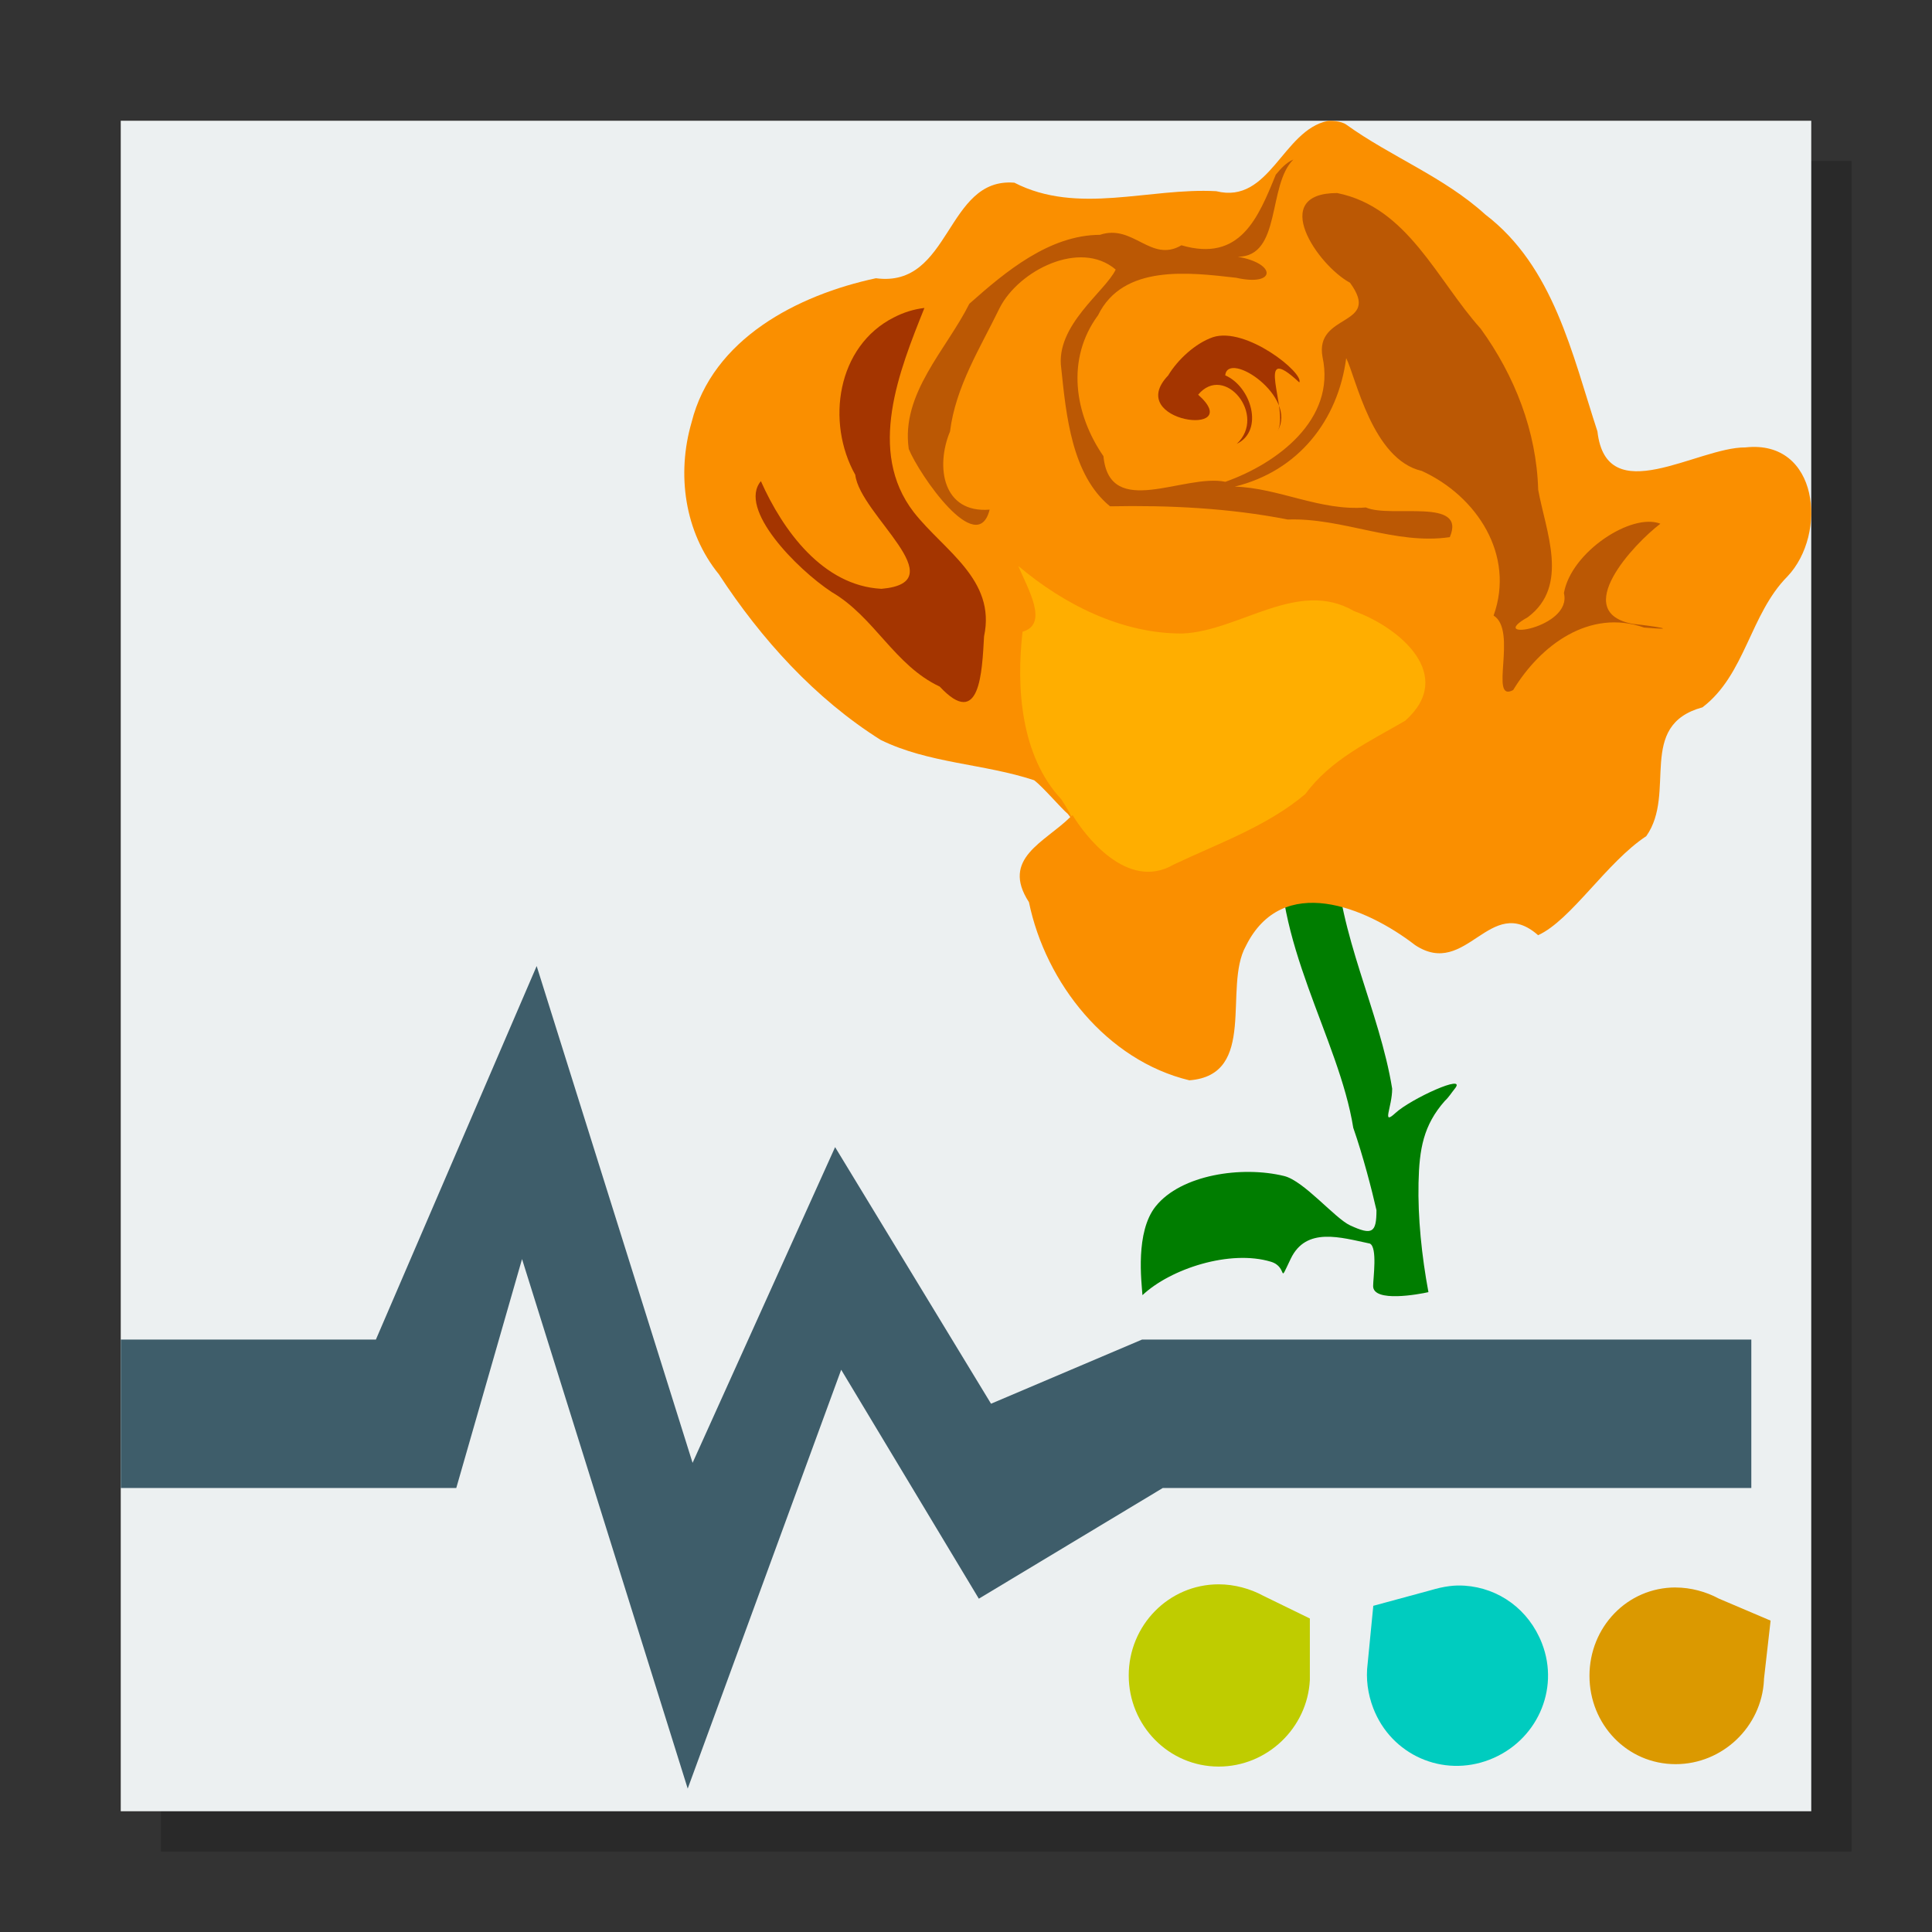 <svg width="48" version="1.1" xmlns="http://www.w3.org/2000/svg" height="48" xmlns:xlink="http://www.w3.org/1999/xlink">
<rect width="100%" height="100%" fill="#333333" stroke="none"/>
<defs/>
<path style="opacity:.2" d="M 4,4 V 46 H 46 V 4 Z"/>
<path style="fill:#ecf0f1;stroke-width:1.024" d="m 3,3 v 42 h 42 v -42 Z "/>
<g style="fill-rule:evenodd">
<path style="fill:#007d00" d="m 33.625,28.03 c 0.24,0.688 0.458,1.531 0.573,2.037 0,0.563 -0.107,0.63 -0.655,0.377 -0.376,-0.173 -1.146,-1.105 -1.638,-1.226 -1.051,-0.258 -2.563,-0.035 -3.193,0.754 -0.509,0.637 -0.352,1.869 -0.328,2.206 0.7,-0.659 2.178,-1.138 3.193,-0.83 0.44,0.134 0.16,0.616 0.491,-0.075 0.383,-0.8 1.24,-0.529 1.965,-0.377 0.194,0.089 0.082,0.865 0.082,1.056 0,0.416 1.147,0.203 1.374,0.151 -0.168,-0.902 -0.265,-1.851 -0.246,-2.716 0.019,-0.838 0.119,-1.431 0.655,-2.037 0.097,-0.089 0.164,-0.201 0.246,-0.302 0.323,-0.396 -1.094,0.253 -1.474,0.604 -0.354,0.326 -0.082,-0.143 -0.082,-0.604 -0.309,-1.92 -1.351,-3.879 -1.392,-5.809 0,-0.52 0.017,-0.663 -0.246,-0.905 -0.378,-0.348 -1.128,0.065 -1.128,0.377 -0.237,2.659 1.444,5.074 1.801,7.318 z "/>
<path style="fill:#fa8f00" d="m 32.988,3.004 c -1.123,0.23 -1.441,2.079 -2.771,1.746 -1.667,-0.091 -3.442,0.598 -5.015,-0.211 -1.713,-0.141 -1.566,2.625 -3.441,2.374 -1.942,0.416 -4.061,1.503 -4.58,3.584 -0.373,1.284 -0.175,2.721 0.68,3.772 1.051,1.61 2.386,3.085 4.017,4.113 1.196,0.588 2.565,0.589 3.816,1.003 0.216,0.163 0.677,0.705 0.834,0.834 l .063,.081 c -0.63,0.626 -1.736,1.025 -1.027,2.114 0.416,2.017 1.941,3.934 3.986,4.426 1.705,-0.132 0.832,-2.313 1.402,-3.334 0.905,-1.832 2.987,-0.967 4.205,-0.026 1.283,0.85 1.857,-1.302 3.057,-0.245 0.821,-0.374 1.704,-1.815 2.687,-2.461 0.762,-1.078 -0.249,-2.751 1.397,-3.201 1.067,-0.813 1.179,-2.314 2.112,-3.253 0.999,-1.054 0.779,-3.406 -1.045,-3.204 -1.189,-0.011 -3.454,1.575 -3.677,-0.397 -0.628,-1.92 -1.088,-4.094 -2.787,-5.39 -1.025,-0.933 -2.345,-1.435 -3.453,-2.233 -0.133,-0.096 -0.41,-0.102 -0.461,-0.091 Z "/>
<path style="fill:#ffae00" d="m 25.304,14.065 c 1.124,0.951 2.578,1.686 4.082,1.674 1.422,-0.065 2.858,-1.372 4.259,-0.555 1.126,0.404 2.537,1.593 1.266,2.723 -0.894,0.519 -1.849,0.962 -2.478,1.819 -0.955,0.806 -2.163,1.226 -3.277,1.756 -1.155,0.67 -2.211,-0.74 -2.508,-1.23 -0.011,0.011 -0.026,0.02 -0.037,0.031 0,0 0,0 0,0.008 0,0 -0.002,0 -0.002,0 0,0 0,0 0,0 0,0 0.001,0 0.002,0 0,-0.033 -0.065,-0.155 -0.242,-0.43 -1.003,-1.077 -1.126,-2.761 -0.964,-4.166 0.656,-0.186 0.139,-1.053 -0.101,-1.621 z "/>
<path style="fill:#bb5804" d="m 32.131,3.965 c -0.645,0.643 -0.289,2.409 -1.376,2.414 0.972,0.17 0.945,0.746 -0.042,0.522 -1.169,-0.133 -2.81,-0.342 -3.432,0.931 -0.802,1.086 -0.586,2.461 0.134,3.502 0.152,1.583 2.003,0.425 3.03,0.636 1.286,-0.456 2.748,-1.546 2.413,-3.099 -0.204,-1.107 1.485,-0.748 0.683,-1.846 -0.812,-0.44 -2.028,-2.228 -0.32,-2.229 1.753,0.351 2.479,2.161 3.565,3.368 0.848,1.171 1.389,2.552 1.43,4.005 0.187,1.033 0.786,2.385 -0.258,3.165 -1.087,0.61 1.115,0.285 0.897,-0.597 0.175,-1.021 1.683,-2.008 2.397,-1.725 -0.654,0.494 -2.258,2.202 -0.675,2.49 0.477,0.046 1.242,0.172 0.269,0.089 -1.359,-0.474 -2.575,0.439 -3.252,1.553 -0.613,0.33 0.12,-1.479 -0.486,-1.851 0.539,-1.5 -0.413,-2.967 -1.784,-3.593 -1.23,-0.283 -1.636,-2.323 -1.878,-2.803 -0.204,1.551 -1.191,2.807 -2.769,3.193 1.092,0.031 2.123,0.611 3.257,0.518 0.626,0.273 2.512,-0.258 2.086,0.737 -1.359,0.2 -2.662,-0.486 -4.026,-0.438 -1.456,-0.285 -2.951,-0.357 -4.416,-0.328 -0.947,-0.776 -1.089,-2.254 -1.211,-3.425 -0.156,-1.068 1.1,-1.917 1.352,-2.457 -0.884,-0.754 -2.41,0.022 -2.883,0.954 -0.484,0.997 -1.093,1.951 -1.233,3.069 -0.366,0.88 -0.178,2.034 0.984,1.942 -0.308,1.223 -1.752,-0.874 -2.009,-1.507 -0.199,-1.378 0.935,-2.467 1.505,-3.608 0.904,-0.804 1.989,-1.707 3.245,-1.713 0.827,-0.279 1.263,0.706 2.025,0.26 1.458,0.425 1.904,-0.675 2.344,-1.755 0.123,-0.147 0.253,-0.296 0.434,-0.375 z "/>
<g style="fill:#a43500">
<path d="m 22.967,7.651 c -0.627,1.565 -1.432,3.561 -0.265,5.074 0.744,0.951 2.049,1.671 1.747,3.083 -0.051,0.892 -0.1,2.326 -1.102,1.25 -1.127,-0.528 -1.62,-1.73 -2.686,-2.35 -0.874,-0.577 -2.334,-2.067 -1.757,-2.754 0.545,1.224 1.54,2.6 2.996,2.675 1.857,-0.162 -0.534,-1.834 -0.651,-2.832 -0.733,-1.306 -0.457,-3.197 0.961,-3.912 0.236,-0.122 0.493,-0.204 0.757,-0.234 z "/>
<path d="m 30.132,8.378 c 0.827,-0.271 2.271,0.891 2.149,1.123 -1.168,-1.09 -0.235,0.734 -0.543,1.211 0.517,-0.857 -1.23,-2.021 -1.298,-1.387 0.647,0.28 0.97,1.372 0.289,1.701 0.755,-0.71 -0.309,-2.005 -0.961,-1.22 1.213,1.076 -1.858,0.686 -0.745,-0.478 0.233,-0.389 0.675,-0.8 1.108,-0.949 z "/>
</g>
<path style="fill:#3e5d6a" d="m 13.333,24 3.874,12.344 3.541,-7.844 3.874,6.375 3.752,-1.594 h 15.137 v 3.688 h -14.622 l -4.57,2.75 -3.42,-5.688 -3.813,10.406 -4.116,-13.156 -1.634,5.688 h -8.335 v -3.688 h 6.338 l 3.995,-9.281 Z "/>
<g style="stroke-width:.821">
<path style="fill:#bfcc00" d="m 30.279,39.362 c 0.389,0 0.785,0.109 1.104,0.283 l 1.16,.566 v 1.5 c 0,0.01 0,0.019 0,0.028 -0.06,1.19 -1.059,2.151 -2.264,2.151 -1.244,0 -2.236,-1.02 -2.236,-2.264 0,-1.244 0.992,-2.264 2.236,-2.264 z "/>
<path style="fill:#00ccbf" d="m 36.018,39.406 c 0.124,-0.015 0.233,-0.019 0.374,-0.01 0.847,0.058 1.591,0.591 1.918,1.434 0.45,1.16 -0.143,2.439 -1.302,2.888 -1.16,0.45 -2.439,-0.114 -2.888,-1.274 -0.14,-0.362 -0.188,-0.744 -0.142,-1.104 l .141,-1.444 1.423,-.386 c 0.164,-0.048 0.314,-0.084 0.475,-0.104 z "/>
</g>
<path style="fill:#db9900;stroke-width:.796" d="m 41.63,39.441 c 0.377,0 0.761,0.106 1.07,0.274 l 1.29,.549 -.165,1.454 c 0,0.009 0,0.018 0,0.027 -0.059,1.154 -1.027,2.085 -2.195,2.085 -1.206,0 -2.14,-0.989 -2.14,-2.195 0,-1.206 0.934,-2.195 2.14,-2.195 z "/>
</g>
</svg>
